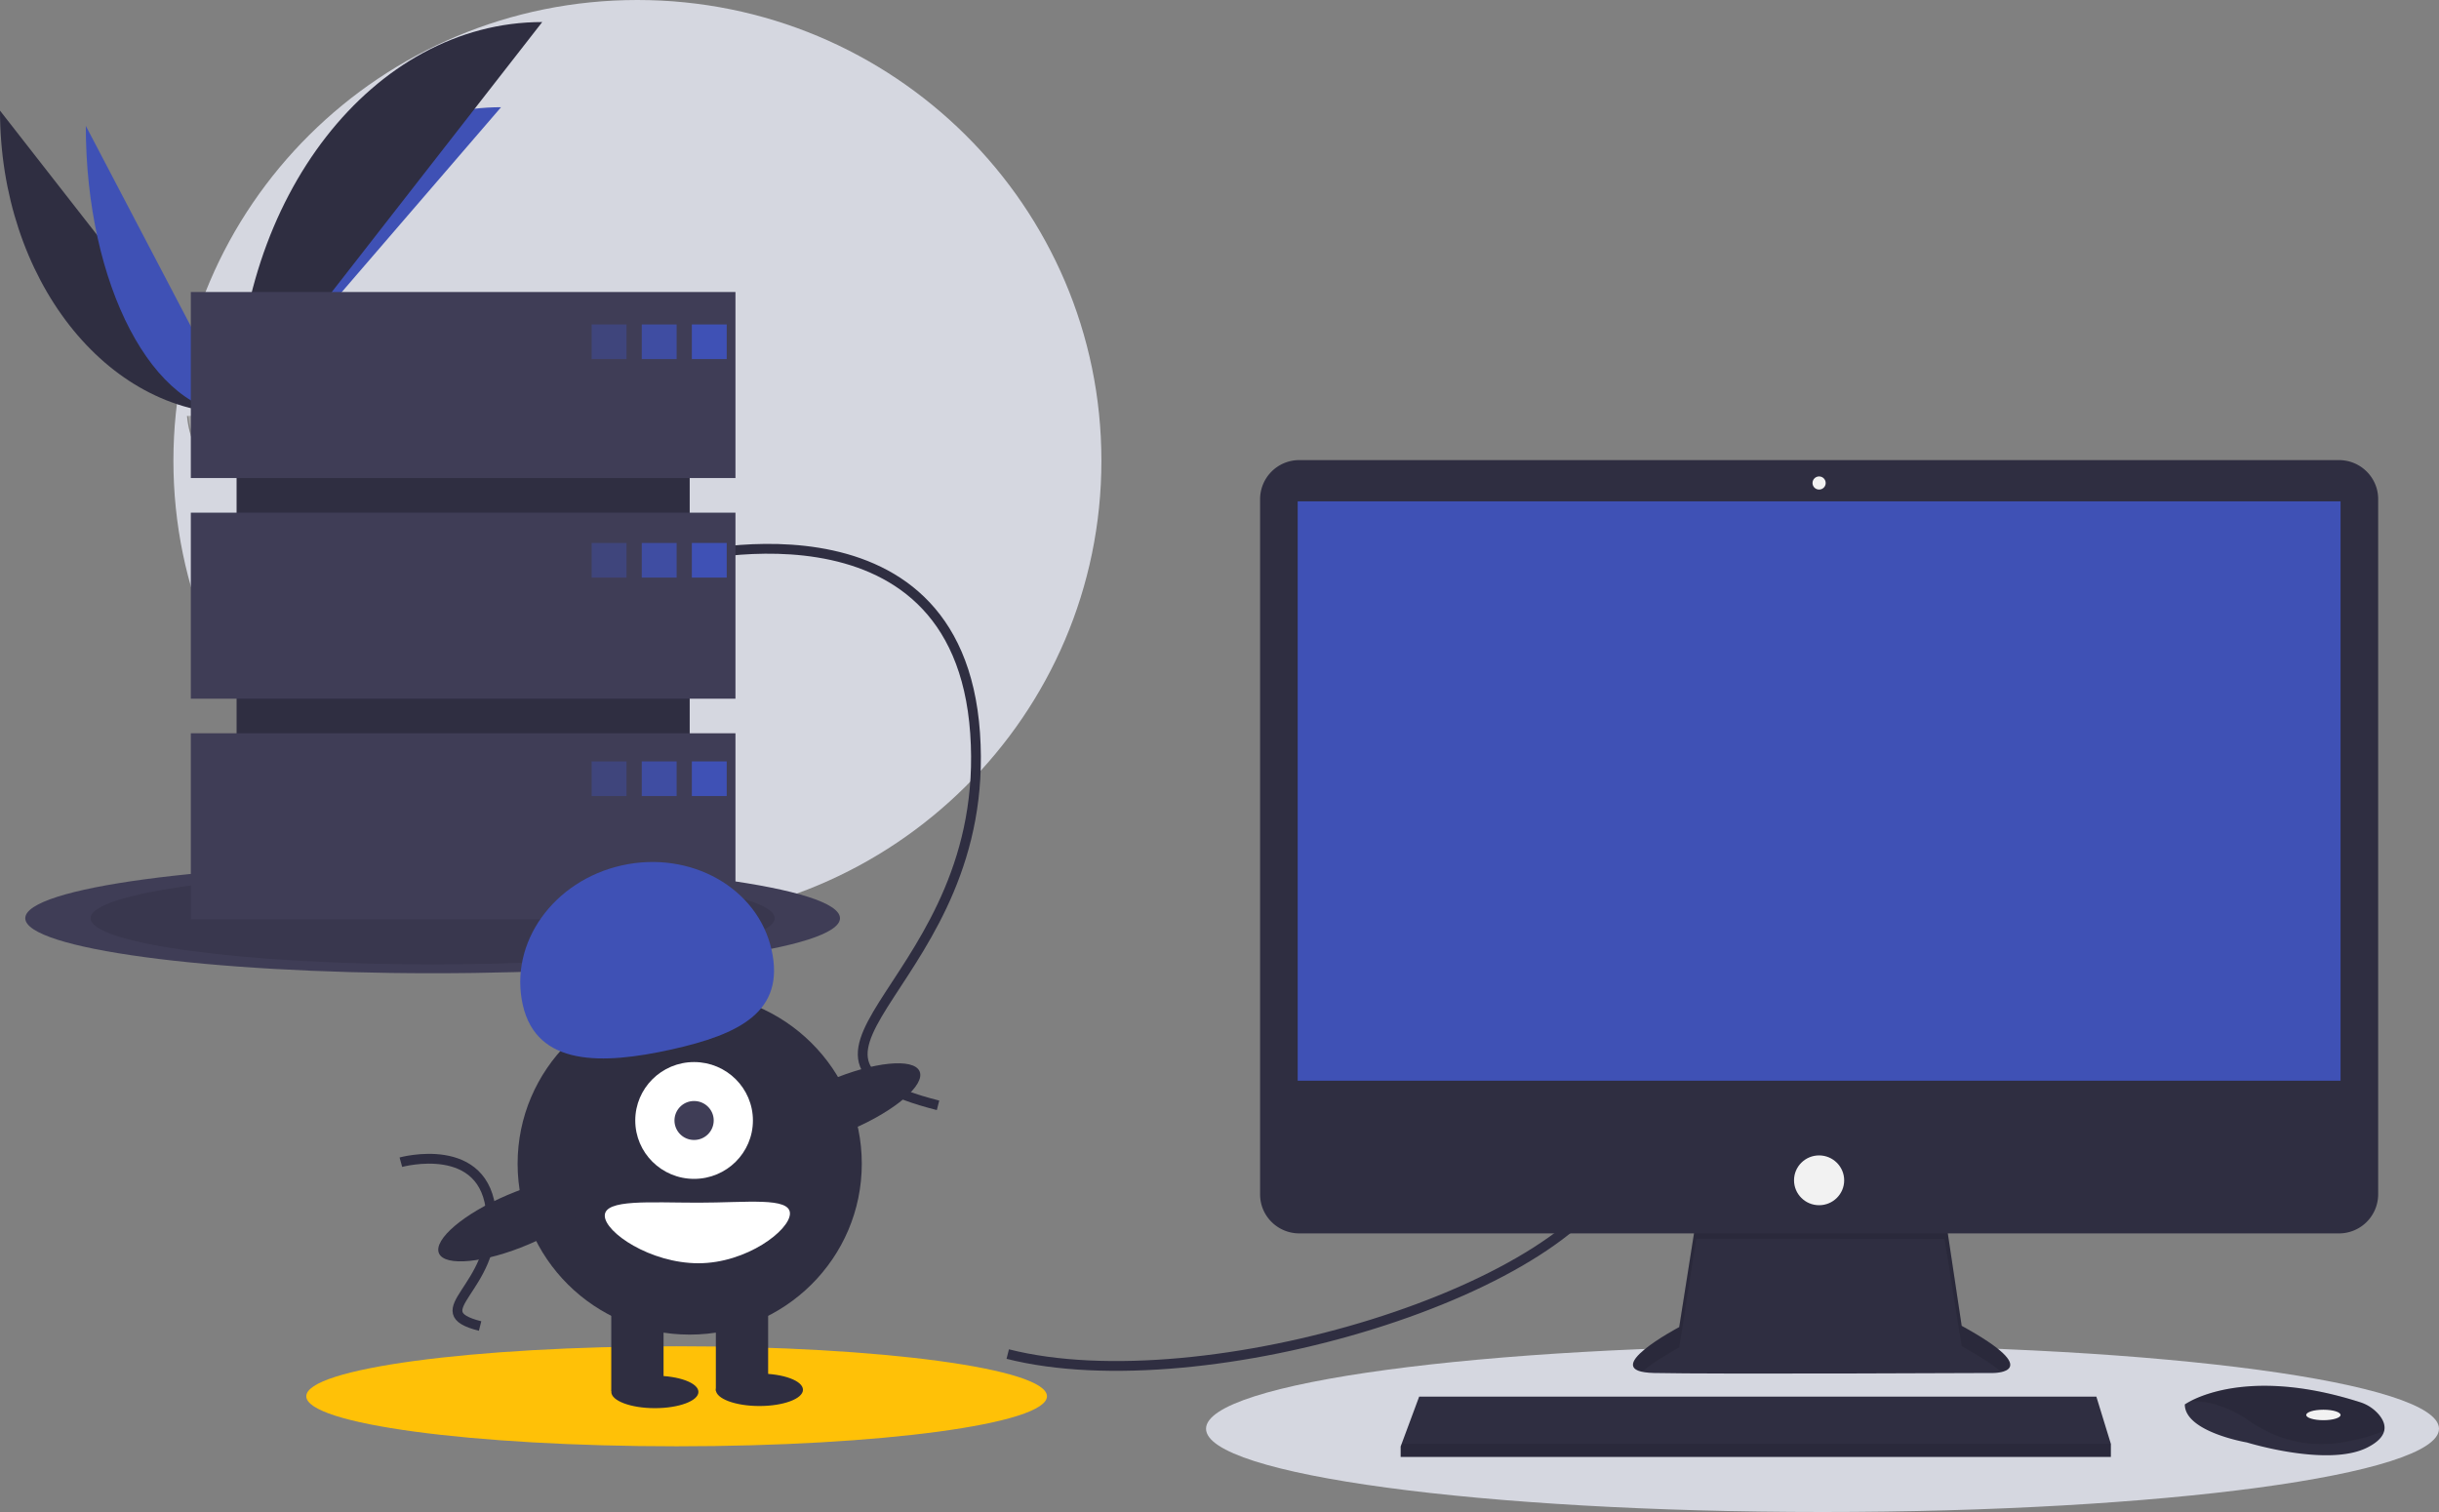 <svg id="il_server_error" xmlns="http://www.w3.org/2000/svg" viewBox="0 0 500 310"><rect x="0" y="0" width="500" height="310" fill="#808080" stroke="none"/><path fill="#d5d7e0" d="M130.67 188.93c52.53 0 95.12-42.3 95.12-94.46C225.8 42.3 183.2 0 130.67 0S35.55 42.3 35.55 94.47s42.59 94.46 95.12 94.46z"/><path fill="#2f2e41" d="M0 22.68c0 34.37 21.71 62.18 48.54 62.18z"/><path fill="#3f51b5" d="M48.54 84.86c0-34.75 24.23-62.88 54.18-62.88zM17.59 25.8c0 32.64 13.84 59.06 30.95 59.06z"/><path fill="#2f2e41" d="M48.54 84.86c0-44.4 28-80.34 62.62-80.34z"/><path fill="#a8a8a8" d="M38.33 85.3s6.89-.21 8.96-1.68c2.08-1.46 10.6-3.22 11.1-.86.52 2.35 10.35 11.7 2.58 11.76-7.77.06-18.06-1.2-20.13-2.45-2.07-1.26-2.5-6.77-2.5-6.77z"/><path d="M61.1 93.7c-7.76.06-18.05-1.2-20.12-2.45-1.58-.96-2.2-4.38-2.42-5.96-.14 0-.23.01-.23.01s.44 5.51 2.5 6.77c2.08 1.25 12.37 2.51 20.14 2.45 2.24-.02 3.02-.81 2.98-1.98-.32.7-1.17 1.15-2.84 1.16z" opacity=".2"/><path fill="#3f3d56" d="M88.7 199.54c46.12 0 83.5-5.05 83.5-11.28s-37.38-11.28-83.5-11.28c-46.13 0-83.52 5.05-83.52 11.28s37.4 11.28 83.51 11.28z"/><path d="M88.7 197.73c38.72 0 70.11-4.24 70.11-9.47s-31.4-9.48-70.11-9.48c-38.73 0-70.12 4.25-70.12 9.48s31.4 9.47 70.12 9.47z" opacity=".1"/><path fill="#d5d7e0" d="M373.62 310c69.8 0 126.38-7.64 126.38-17.07s-56.59-17.08-126.38-17.08c-69.8 0-126.38 7.65-126.38 17.08S303.82 310 373.62 310z"/><path fill="#ffc107" d="M138.71 296.53c41.93 0 75.92-4.6 75.92-10.26s-34-10.25-75.92-10.25c-41.93 0-75.92 4.59-75.92 10.25 0 5.67 34 10.26 75.92 10.26z"/><g fill="none" stroke="#2f2e41" stroke-miterlimit="10" stroke-width="2.008"><path d="M206.59 277.62c40.2 10.2 117.45-13.3 125.94-39.91M138.27 114.86s58.06-15.97 61.63 35.48c3.57 51.44-47.79 66.08-7.6 76.28M82.18 238.28s17.45-4.8 18.52 10.66c1.07 15.47-14.36 19.86-2.28 22.93"/></g><path fill="#2f2e41" d="M347.76 249.79l-3.52 22.3s-17.32 9.14-5.14 9.41c12.18.27 69.55 0 69.55 0s11.1 0-6.5-9.67l-3.51-23.38z"/><path d="M336.65 281.26c2.77-2.44 7.6-4.99 7.6-4.99l3.5-22.3 50.88.04 3.52 22c4.1 2.25 6.65 3.98 8.13 5.3 2.26-.5 4.73-2.41-8.13-9.48l-3.52-23.38-50.87 1.34-3.52 22.3s-14.55 7.68-7.59 9.17z" opacity=".1"/><path fill="#2f2e41" d="M479.47 94.33H266.38a8.03 8.03 0 00-8.06 8v142.55c0 4.42 3.6 8 8.06 8h213.09a8.03 8.03 0 008.06-8V102.33c0-4.42-3.6-8-8.06-8z"/><path fill="#3f51b5" d="M479.82 102.79H266.03v118.78h213.79z"/><path fill="#f2f2f2" d="M372.92 100.37c.75 0 1.35-.6 1.35-1.34s-.6-1.35-1.35-1.35c-.75 0-1.35.6-1.35 1.35s.6 1.34 1.35 1.34z"/><path fill="#2f2e41" d="M432.73 296.02v2.69H287.14v-2.15l.2-.54 3.59-9.67h138.83zM488.76 293.38c-.27 1.13-1.27 2.31-3.53 3.44-8.12 4.03-24.62-1.08-24.62-1.08s-12.72-2.15-12.72-7.8c.35-.23.73-.45 1.11-.65 3.41-1.8 14.73-6.22 34.8.19a8.37 8.37 0 013.81 2.48c.82.95 1.45 2.15 1.15 3.42z"/><path d="M488.76 293.38c-9.94 3.78-18.8 4.06-27.88-2.2-4.59-3.17-8.75-3.95-11.88-3.89 3.41-1.8 14.73-6.22 34.8.19a8.38 8.38 0 013.81 2.48c.81.95 1.45 2.15 1.15 3.42z" opacity=".1"/><path fill="#f2f2f2" d="M476.3 291.18c1.94 0 3.52-.48 3.52-1.07 0-.6-1.58-1.08-3.52-1.08s-3.52.48-3.52 1.08c0 .59 1.58 1.07 3.52 1.07zM372.92 247.1c2.84 0 5.14-2.29 5.14-5.1s-2.3-5.11-5.14-5.11-5.14 2.28-5.14 5.1 2.3 5.11 5.14 5.11z"/><path d="M432.73 296.02v2.69H287.14v-2.15l.2-.54z" opacity=".1"/><path fill="#2f2e41" d="M141.39 70.52H48.5v107.32h92.89z"/><g fill="#3f3d56"><path d="M150.77 59.87H39.12v38.14h111.65zM150.77 105.11H39.12v38.14h111.65zM150.77 150.34H39.12v38.14h111.65z"/></g><g fill="#3f51b5"><path d="M128.44 66.52h-7.15v7.1h7.15z" opacity=".4"/><path d="M138.71 66.52h-7.15v7.1h7.15z" opacity=".8"/><path d="M148.98 66.52h-7.15v7.1h7.15z"/><path d="M128.44 111.32h-7.15v7.1h7.15z" opacity=".4"/><path d="M138.71 111.32h-7.15v7.1h7.15z" opacity=".8"/><path d="M148.98 111.32h-7.15v7.1h7.15z"/><path d="M128.44 156.11h-7.15v7.1h7.15z" opacity=".4"/><path d="M138.71 156.11h-7.15v7.1h7.15z" opacity=".8"/><path d="M148.98 156.11h-7.15v7.1h7.15z"/></g><g fill="#2f2e41"><path d="M141.39 273.63c19.48 0 35.28-15.69 35.28-35.04s-15.8-35.03-35.28-35.03-35.28 15.68-35.28 35.03 15.8 35.04 35.28 35.04z"/><path d="M136.03 266.09h-10.72v19.07h10.72zM157.47 266.09h-10.72v19.07h10.72z"/><path d="M134.25 288.71c4.93 0 8.93-1.49 8.93-3.33s-4-3.32-8.93-3.32-8.93 1.49-8.93 3.32 4 3.33 8.93 3.33zM155.68 288.27c4.93 0 8.93-1.49 8.93-3.33s-4-3.32-8.93-3.32-8.93 1.49-8.93 3.32 4 3.33 8.93 3.33z"/></g><path fill="#fff" d="M142.29 241.7c6.66 0 12.06-5.36 12.06-11.97s-5.4-11.98-12.06-11.98-12.06 5.36-12.06 11.98 5.4 11.97 12.06 11.97z"/><path fill="#3f3d56" d="M142.29 233.72a4 4 0 004.02-4c0-2.2-1.8-3.98-4.02-3.98a4 4 0 00-4.02 3.99 4 4 0 004.02 3.99z"/><path fill="#3f51b5" d="M107.17 206.02c-2.85-12.67 6.26-25.47 20.34-28.6 14.08-3.12 27.8 4.62 30.66 17.3 2.84 12.66-6.49 17.34-20.57 20.46-14.08 3.12-27.58 3.51-30.43-9.16z"/><path fill="#2f2e41" d="M174.48 231.61c8.96-3.8 15.24-9.16 14.04-11.95-1.2-2.8-9.44-1.97-18.4 1.84s-15.24 9.15-14.04 11.95c1.2 2.79 9.44 1.97 18.4-1.84zM108.39 255.12c8.96-3.8 15.24-9.16 14.04-11.95-1.2-2.8-9.44-1.97-18.4 1.84-8.95 3.8-15.24 9.15-14.04 11.95 1.2 2.79 9.44 1.97 18.4-1.84z"/><path fill="#fff" d="M161.94 248.8c0 3.43-8.89 10.2-18.76 10.2-9.86 0-19.2-6.33-19.2-9.76s9.34-2.66 19.2-2.66c9.87 0 18.76-1.2 18.76 2.22z"/></svg>
